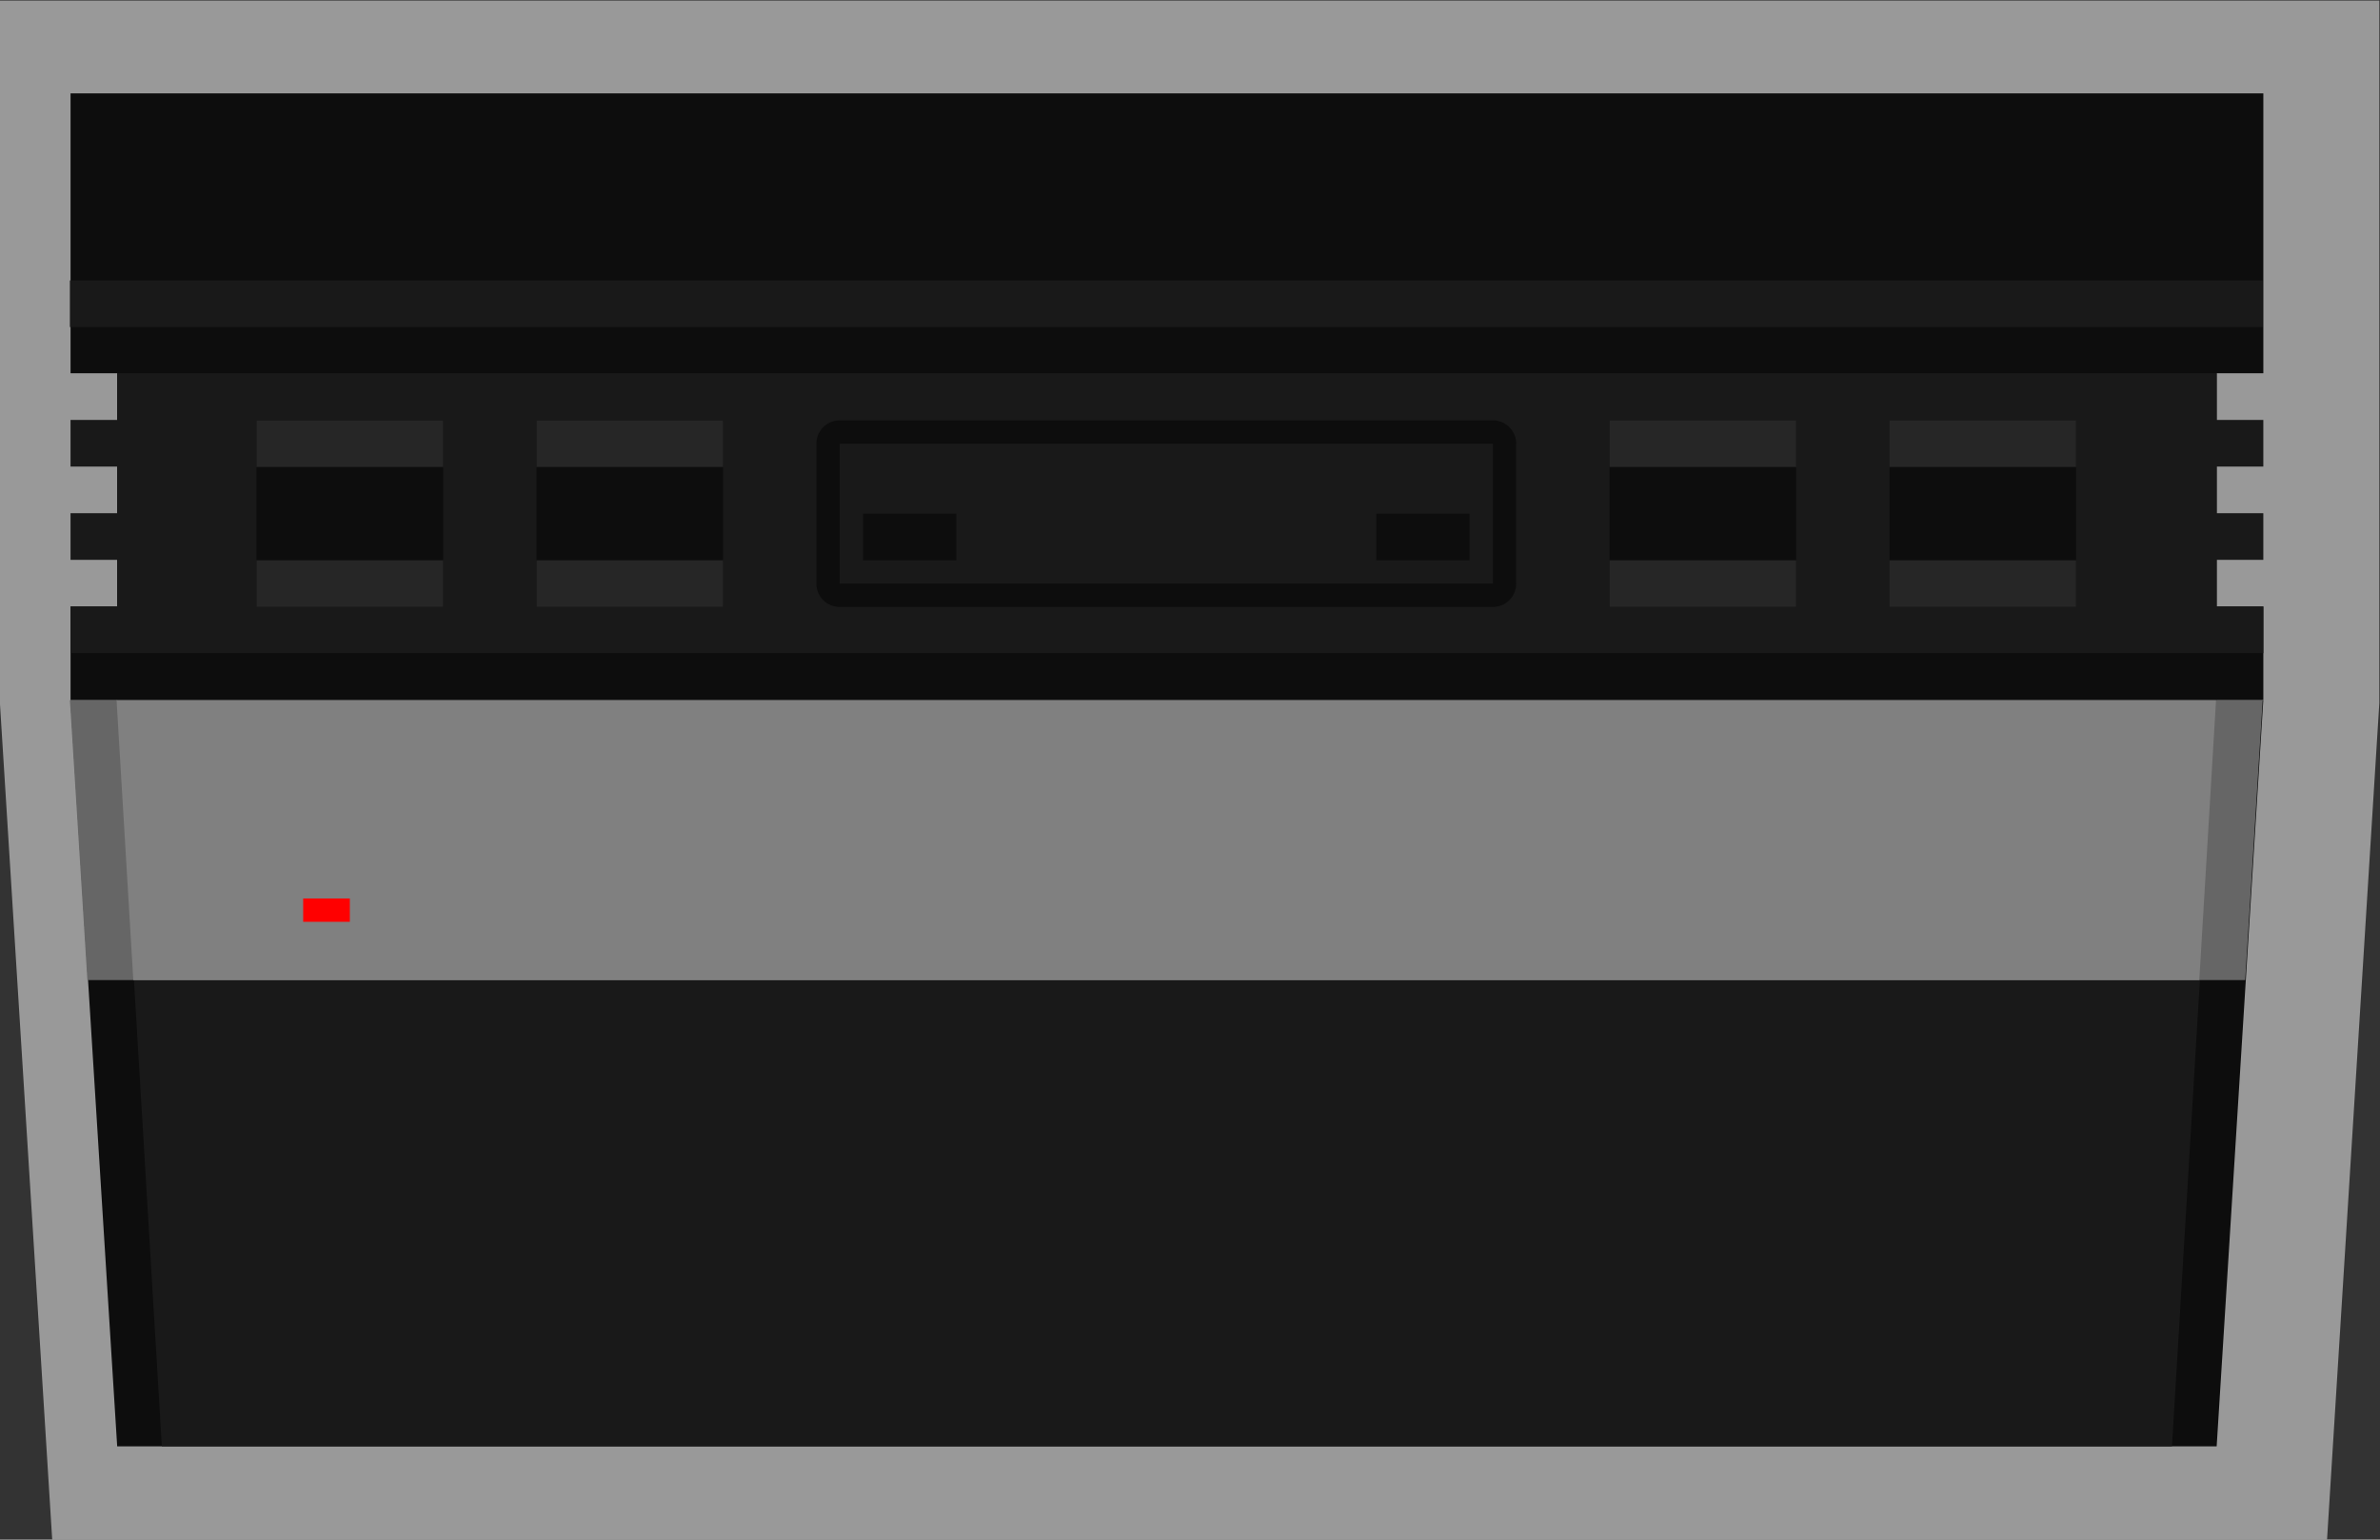 <svg xmlns="http://www.w3.org/2000/svg" xml:space="preserve" width="272" height="176"><rect width="100%" height="100%" fill="#333333" stroke="none"/><defs><clipPath id="a" clipPathUnits="userSpaceOnUse"><path d="M0 256h256V0H0Z"/></clipPath><clipPath id="b" clipPathUnits="userSpaceOnUse"><path d="M26 196h204V64H26Z"/></clipPath><clipPath id="c" clipPathUnits="userSpaceOnUse"><path d="M0 256h256V0H0Z"/></clipPath></defs><g clip-path="url(#a)" transform="matrix(1.333 0 0 -1.333 -34.667 261.333)"><g clip-path="url(#b)" style="opacity:.5"><path d="M0 0h-196v-60.25l.016-.249 1.5-24 2.5-40 .468-7.501H3.516l.468 7.501 2.5 40 1.5 24L8-60.25V0z" style="fill:#fff;fill-opacity:1;fill-rule:nonzero;stroke:none" transform="translate(222 196)"/></g></g><path d="M0 0v24h-188V0h4v-20h-4v-8H0v8h-4V0Z" style="fill:#0d0d0d;fill-opacity:1;fill-rule:nonzero;stroke:none" transform="matrix(1.333 0 0 -1.333 258.667 42.667)"/><path d="M0 0h-180v-4h-4v-4h4v-4h-4v-4h4v-4h-4v-4H4v4H0v4h4v4H0v4h4v4H0Z" style="fill:#191919;fill-opacity:1;fill-rule:nonzero;stroke:none" transform="matrix(1.333 0 0 -1.333 253.333 42.667)"/><path d="M0 0h-180l-4 64H4Z" style="fill:#0d0d0d;fill-opacity:1;fill-rule:nonzero;stroke:none" transform="matrix(1.333 0 0 -1.333 253.333 165.333)"/><path d="M0 0h-172.34l-3.83 64h180z" style="fill:#191919;fill-opacity:1;fill-rule:nonzero;stroke:none" transform="matrix(1.333 0 0 -1.333 248.227 165.333)"/><path d="M88 144H72v16h16zm-24 0H48v16h16z" style="fill:#0d0d0d;fill-opacity:1;fill-rule:nonzero;stroke:none" transform="matrix(1.333 0 0 -1.333 -34.667 261.333)"/><g clip-path="url(#c)" transform="matrix(1.333 0 0 -1.333 -34.667 261.333)"><path d="M0 0c-2.2 0-4 1.8-4 4v8c0 2.2 1.8 4 4 4s4-1.8 4-4V4c0-2.2-1.8-4-4-4" style="fill:#191919;fill-opacity:1;fill-rule:nonzero;stroke:none" transform="translate(192 144)"/><path d="M0 0h-56a2 2 0 0 1-2-2v-12a2 2 0 0 1 2-2H0a2 2 0 0 1 2 2v12a2 2 0 0 1-2 2m0-14h-56v12H0Z" style="fill:#0d0d0d;fill-opacity:1;fill-rule:nonzero;stroke:none" transform="translate(154 160)"/><path d="M108 148h-8v4h8zm44 0h-8v4h8zm52-4h-16v16h16zm-24 0h-16v16h16z" style="fill:#0d0d0d;fill-opacity:1;fill-rule:nonzero;stroke:none"/><path d="M220 168H32v4h188z" style="fill:#191919;fill-opacity:1;fill-rule:nonzero;stroke:none"/><path d="m0 0 1.5 24h-188l1.5-24Z" style="fill:#666;fill-opacity:1;fill-rule:nonzero;stroke:none" transform="translate(218.5 112)"/><path d="m0 0 1.437 24h-180l1.436-24z" style="fill:gray;fill-opacity:1;fill-rule:nonzero;stroke:none" transform="translate(214.564 112)"/><path d="M56 117h-4v2h4z" style="fill:red;fill-opacity:1;fill-rule:nonzero;stroke:none"/><path d="M64 144H48v4h16zm0 12H48v4h16zm24-12H72v4h16zm0 12H72v4h16zm92 0h-16v4h16zm24 0h-16v4h16zm-24-12h-16v4h16zm24 0h-16v4h16z" style="fill:#262626;fill-opacity:1;fill-rule:nonzero;stroke:none"/></g></svg>